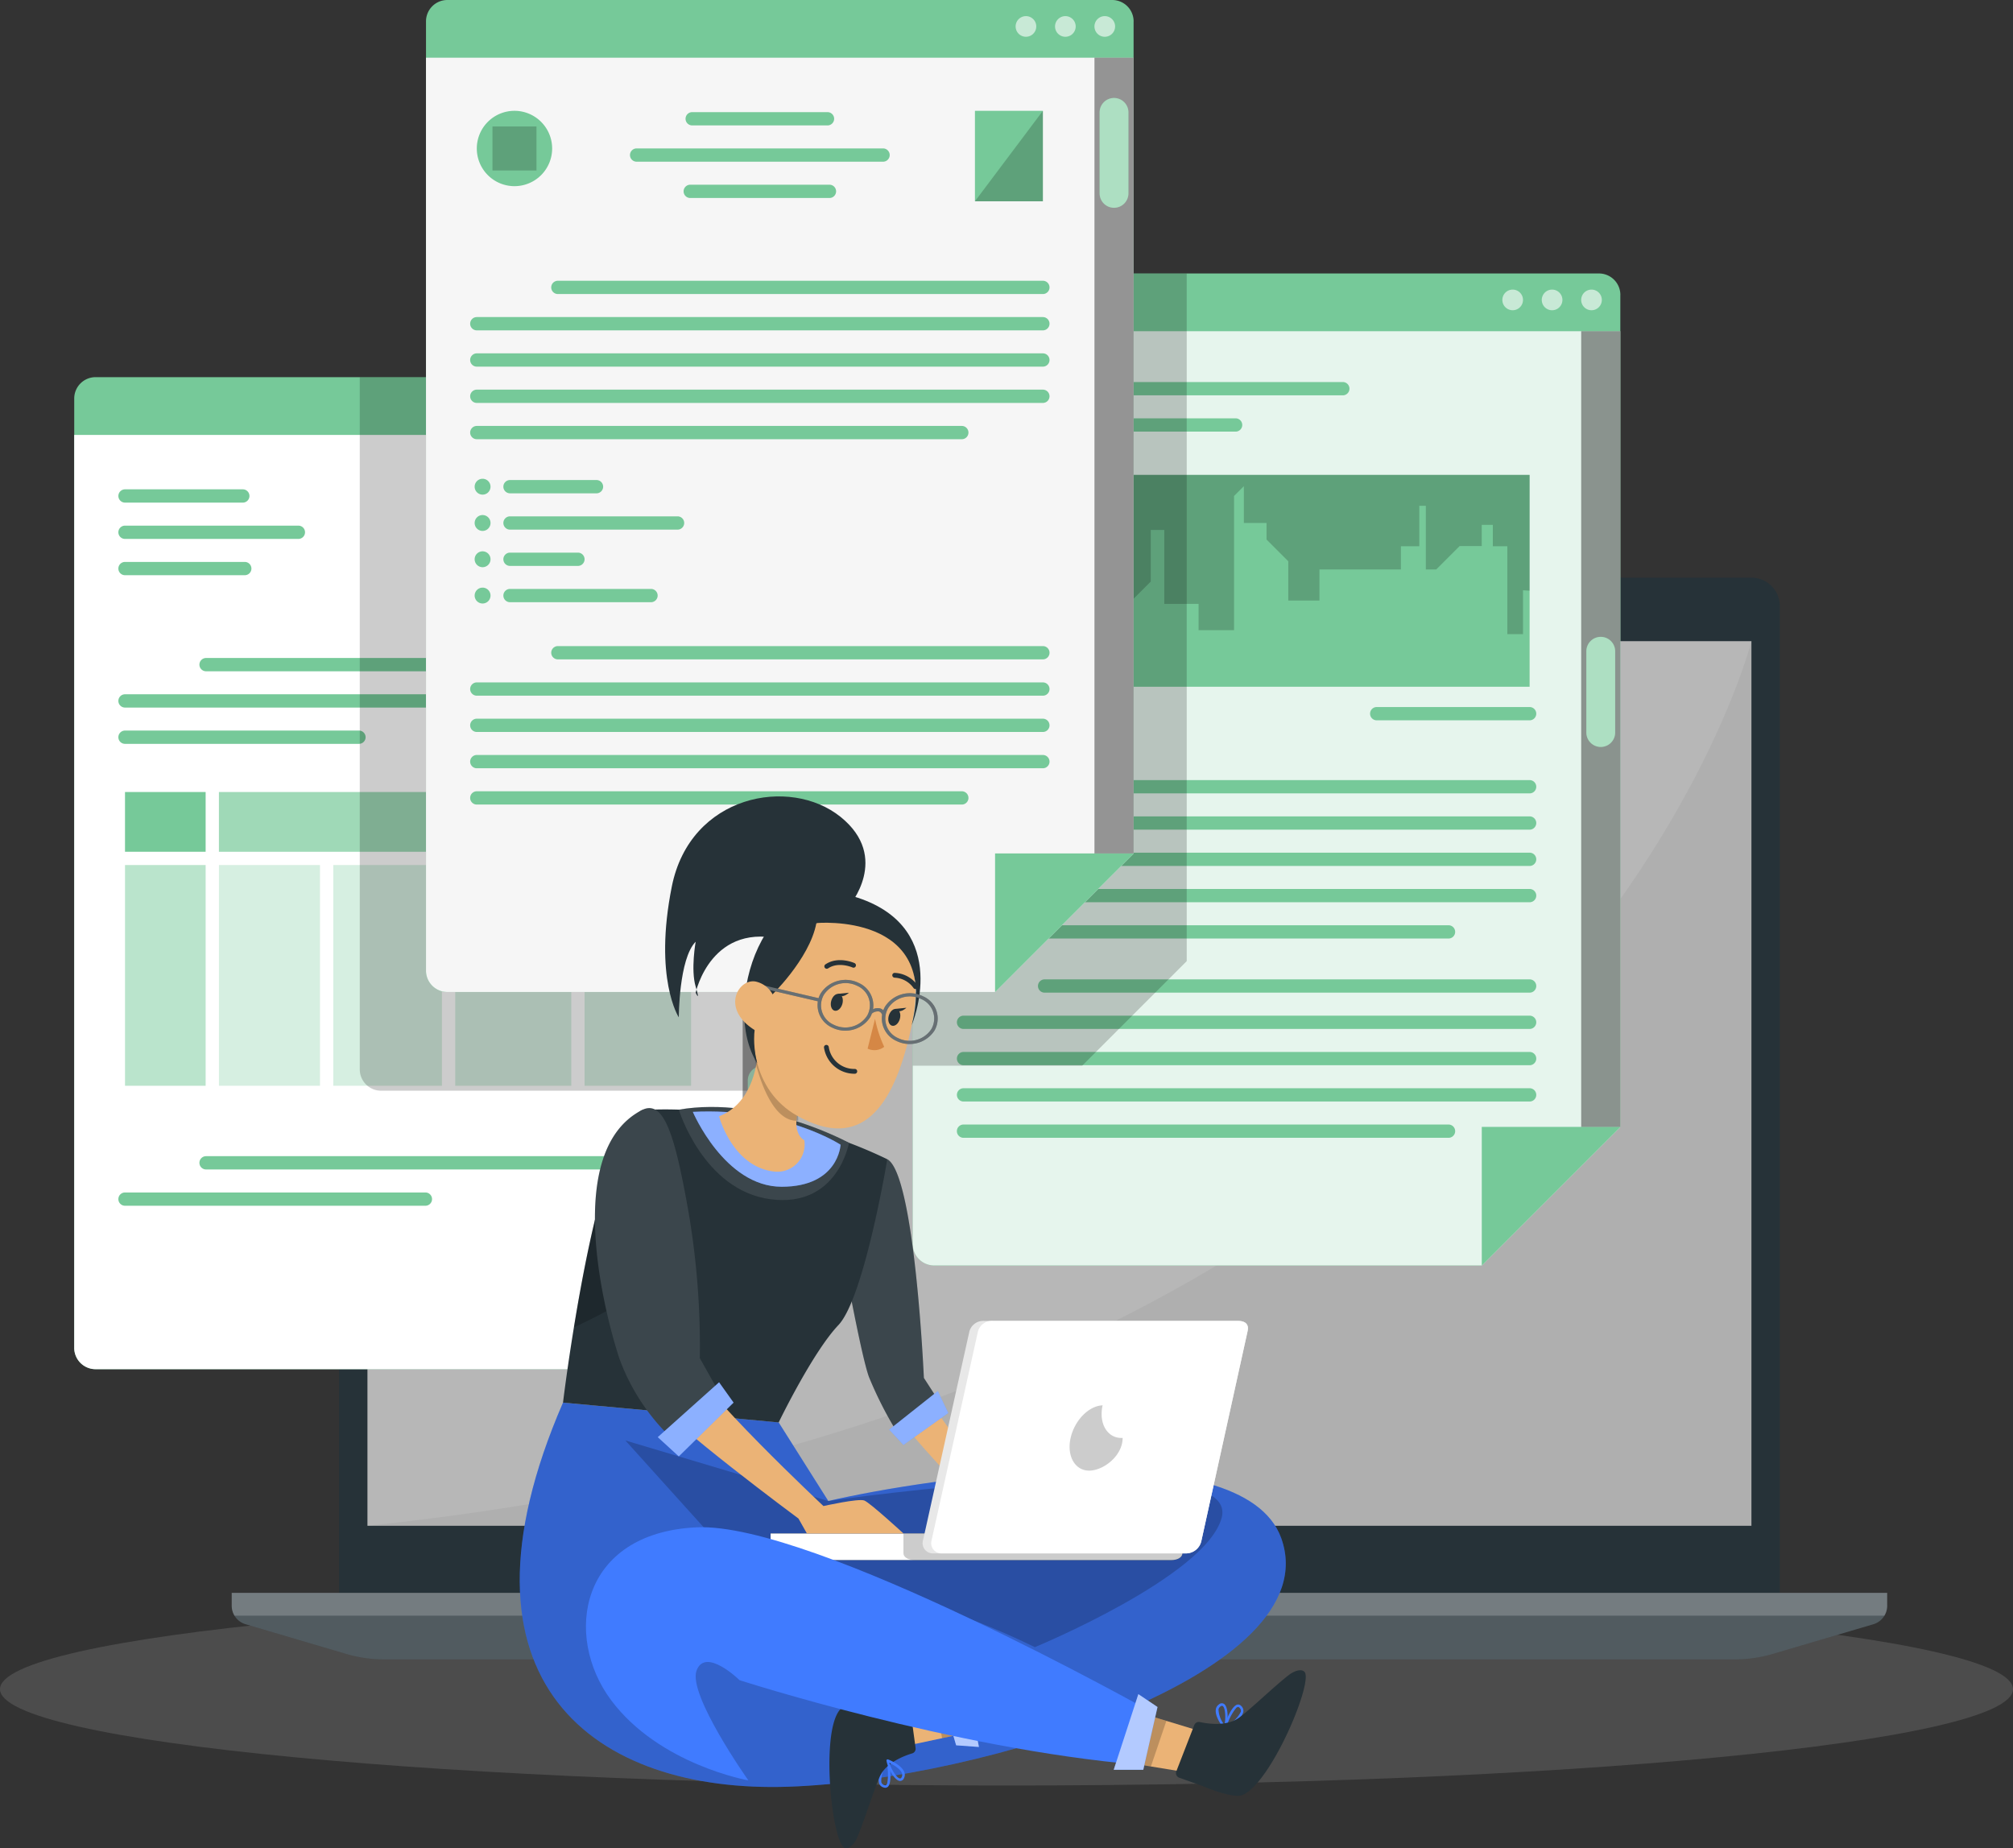 <svg id="Grupo_70100" data-name="Grupo 70100" xmlns="http://www.w3.org/2000/svg" xmlns:xlink="http://www.w3.org/1999/xlink" width="338.361" height="310.645" viewBox="0 0 338.361 310.645">
  <rect x="0" y="0" width="338.361" height="310.645" fill="#333333" stroke="none"/>
  <defs>
    <clipPath id="clip-path">
      <rect id="Rectángulo_8022" data-name="Rectángulo 8022" width="338.361" height="310.644" fill="none"/>
    </clipPath>
    <clipPath id="clip-path-4">
      <rect id="Rectángulo_7947" data-name="Rectángulo 7947" width="4.638" height="4.639" fill="none"/>
    </clipPath>
    <clipPath id="clip-path-5">
      <rect id="Rectángulo_7948" data-name="Rectángulo 7948" width="3.492" height="3.493" fill="none"/>
    </clipPath>
    <clipPath id="clip-path-6">
      <rect id="Rectángulo_7949" data-name="Rectángulo 7949" width="6.088" height="6.088" fill="none"/>
    </clipPath>
    <clipPath id="clip-path-7">
      <rect id="Rectángulo_7950" data-name="Rectángulo 7950" width="278.258" height="11.187" fill="none"/>
    </clipPath>
    <clipPath id="clip-path-8">
      <rect id="Rectángulo_7951" data-name="Rectángulo 7951" width="278.259" height="3.83" fill="none"/>
    </clipPath>
    <clipPath id="clip-path-9">
      <rect id="Rectángulo_7952" data-name="Rectángulo 7952" width="39.155" height="1.909" fill="none"/>
    </clipPath>
    <clipPath id="clip-path-10">
      <rect id="Rectángulo_7953" data-name="Rectángulo 7953" width="232.628" height="148.682" fill="none"/>
    </clipPath>
    <clipPath id="clip-path-12">
      <rect id="Rectángulo_7955" data-name="Rectángulo 7955" width="118.939" height="157.032" fill="none"/>
    </clipPath>
    <clipPath id="clip-path-13">
      <rect id="Rectángulo_7956" data-name="Rectángulo 7956" width="3.469" height="3.47" fill="none"/>
    </clipPath>
    <clipPath id="clip-path-14">
      <rect id="Rectángulo_7957" data-name="Rectángulo 7957" width="3.47" height="3.47" fill="none"/>
    </clipPath>
    <clipPath id="clip-path-16">
      <rect id="Rectángulo_7960" data-name="Rectángulo 7960" width="6.579" height="133.742" fill="none"/>
    </clipPath>
    <clipPath id="clip-path-17">
      <rect id="Rectángulo_7962" data-name="Rectángulo 7962" width="95.44" height="29.896" fill="none"/>
    </clipPath>
    <clipPath id="clip-path-18">
      <rect id="Rectángulo_7963" data-name="Rectángulo 7963" width="46.055" height="133.151" fill="none"/>
    </clipPath>
    <clipPath id="clip-path-19">
      <rect id="Rectángulo_7964" data-name="Rectángulo 7964" width="4.845" height="18.507" fill="none"/>
    </clipPath>
    <clipPath id="clip-path-21">
      <rect id="Rectángulo_7966" data-name="Rectángulo 7966" width="118.939" height="157.033" fill="none"/>
    </clipPath>
    <clipPath id="clip-path-22">
      <rect id="Rectángulo_7967" data-name="Rectángulo 7967" width="3.469" height="3.469" fill="none"/>
    </clipPath>
    <clipPath id="clip-path-25">
      <rect id="Rectángulo_7971" data-name="Rectángulo 7971" width="6.579" height="133.743" fill="none"/>
    </clipPath>
    <clipPath id="clip-path-26">
      <rect id="Rectángulo_7973" data-name="Rectángulo 7973" width="37.486" height="10.043" fill="none"/>
    </clipPath>
    <clipPath id="clip-path-27">
      <rect id="Rectángulo_7975" data-name="Rectángulo 7975" width="16.986" height="37.099" fill="none"/>
    </clipPath>
    <clipPath id="clip-path-28">
      <rect id="Rectángulo_7977" data-name="Rectángulo 7977" width="19.51" height="37.099" fill="none"/>
    </clipPath>
    <clipPath id="clip-path-29">
      <rect id="Rectángulo_7979" data-name="Rectángulo 7979" width="39.646" height="10.043" fill="none"/>
    </clipPath>
    <clipPath id="clip-path-30">
      <rect id="Rectángulo_7981" data-name="Rectángulo 7981" width="17.903" height="37.099" fill="none"/>
    </clipPath>
    <clipPath id="clip-path-31">
      <rect id="Rectángulo_7983" data-name="Rectángulo 7983" width="13.553" height="37.099" fill="none"/>
    </clipPath>
    <clipPath id="clip-path-32">
      <rect id="Rectángulo_7986" data-name="Rectángulo 7986" width="18.266" height="37.099" fill="none"/>
    </clipPath>
    <clipPath id="clip-path-33">
      <rect id="Rectángulo_7987" data-name="Rectángulo 7987" width="4.844" height="18.506" fill="none"/>
    </clipPath>
    <clipPath id="clip-path-34">
      <rect id="Rectángulo_7988" data-name="Rectángulo 7988" width="70.941" height="119.932" fill="none"/>
    </clipPath>
    <clipPath id="clip-path-36">
      <rect id="Rectángulo_7990" data-name="Rectángulo 7990" width="118.938" height="157.032" fill="none"/>
    </clipPath>
    <clipPath id="clip-path-40">
      <rect id="Rectángulo_7995" data-name="Rectángulo 7995" width="11.423" height="15.207" fill="none"/>
    </clipPath>
    <clipPath id="clip-path-41">
      <rect id="Rectángulo_7997" data-name="Rectángulo 7997" width="7.398" height="7.399" fill="none"/>
    </clipPath>
    <clipPath id="clip-path-45">
      <rect id="Rectángulo_8002" data-name="Rectángulo 8002" width="16.342" height="45.443" fill="none"/>
    </clipPath>
    <clipPath id="clip-path-46">
      <rect id="Rectángulo_8003" data-name="Rectángulo 8003" width="9.931" height="9.054" fill="none"/>
    </clipPath>
    <clipPath id="clip-path-47">
      <rect id="Rectángulo_8004" data-name="Rectángulo 8004" width="128.764" height="64.606" fill="none"/>
    </clipPath>
    <clipPath id="clip-path-48">
      <rect id="Rectángulo_8005" data-name="Rectángulo 8005" width="16.579" height="12.71" fill="none"/>
    </clipPath>
    <clipPath id="clip-path-49">
      <rect id="Rectángulo_8006" data-name="Rectángulo 8006" width="6.914" height="13.186" fill="none"/>
    </clipPath>
    <clipPath id="clip-path-50">
      <rect id="Rectángulo_8007" data-name="Rectángulo 8007" width="100.351" height="34.74" fill="none"/>
    </clipPath>
    <clipPath id="clip-path-51">
      <rect id="Rectángulo_8008" data-name="Rectángulo 8008" width="69.221" height="4.466" fill="#fff"/>
    </clipPath>
    <clipPath id="clip-path-52">
      <rect id="Rectángulo_8009" data-name="Rectángulo 8009" width="46.892" height="4.466" fill="none"/>
    </clipPath>
    <clipPath id="clip-path-53">
      <rect id="Rectángulo_8010" data-name="Rectángulo 8010" width="53.222" height="39.077" fill="#fff"/>
    </clipPath>
    <clipPath id="clip-path-54">
      <rect id="Rectángulo_8011" data-name="Rectángulo 8011" width="8.915" height="10.975" fill="none"/>
    </clipPath>
    <clipPath id="clip-path-55">
      <rect id="Rectángulo_8012" data-name="Rectángulo 8012" width="16.554" height="12.17" fill="none"/>
    </clipPath>
    <clipPath id="clip-path-56">
      <rect id="Rectángulo_8013" data-name="Rectángulo 8013" width="7.36" height="12.713" fill="none"/>
    </clipPath>
    <clipPath id="clip-path-57">
      <rect id="Rectángulo_8014" data-name="Rectángulo 8014" width="18.355" height="33.55" fill="none"/>
    </clipPath>
    <clipPath id="clip-path-58">
      <rect id="Rectángulo_8015" data-name="Rectángulo 8015" width="28.605" height="15.651" fill="none"/>
    </clipPath>
    <clipPath id="clip-path-59">
      <rect id="Rectángulo_8016" data-name="Rectángulo 8016" width="24.835" height="12.654" fill="none"/>
    </clipPath>
    <clipPath id="clip-path-60">
      <rect id="Rectángulo_8017" data-name="Rectángulo 8017" width="10.237" height="14.312" fill="none"/>
    </clipPath>
    <clipPath id="clip-path-61">
      <rect id="Rectángulo_8018" data-name="Rectángulo 8018" width="29.901" height="10.759" fill="none"/>
    </clipPath>
    <clipPath id="clip-path-62">
      <rect id="Rectángulo_8019" data-name="Rectángulo 8019" width="20.867" height="55.305" fill="none"/>
    </clipPath>
    <clipPath id="clip-path-63">
      <rect id="Rectángulo_8020" data-name="Rectángulo 8020" width="12.74" height="12.454" fill="none"/>
    </clipPath>
  </defs>
  <g id="Grupo_70099" data-name="Grupo 70099" clip-path="url(#clip-path)">
    <g id="Grupo_69920" data-name="Grupo 69920">
      <g id="Grupo_69919" data-name="Grupo 69919" clip-path="url(#clip-path)">
        <path id="Trazado_156362" data-name="Trazado 156362" d="M338.36,255.988c0,8.944-75.745,16.193-169.18,16.193S0,264.932,0,255.988s75.745-16.193,169.18-16.193,169.18,7.25,169.18,16.193" transform="translate(0 27.93)" fill="#9a9a9a" opacity="0.25"/>
      </g>
    </g>
    <g id="Grupo_69943" data-name="Grupo 69943">
      <g id="Grupo_69942" data-name="Grupo 69942" clip-path="url(#clip-path)">
        <path id="Trazado_156363" data-name="Trazado 156363" d="M293.216,259.96H51.051V91.729a4.765,4.765,0,0,1,4.765-4.765H288.451a4.765,4.765,0,0,1,4.765,4.765Z" transform="translate(5.946 10.129)" fill="#263238"/>
        <path id="Trazado_156501" data-name="Trazado 156501" d="M0,0H232.629V148.683H0Z" transform="translate(61.766 107.773)" fill="#afafaf"/>
        <g id="Grupo_69923" data-name="Grupo 69923" transform="translate(173.643 100.532)" opacity="0.2" style="isolation: isolate">
          <g id="Grupo_69922" data-name="Grupo 69922">
            <g id="Grupo_69921" data-name="Grupo 69921" clip-path="url(#clip-path-4)">
              <path id="Trazado_156364" data-name="Trazado 156364" d="M160.166,92.363a2.319,2.319,0,1,1-2.319-2.319,2.319,2.319,0,0,1,2.319,2.319" transform="translate(-155.528 -90.044)" fill="#fff"/>
            </g>
          </g>
        </g>
        <g id="Grupo_69926" data-name="Grupo 69926" transform="translate(179.025 101.105)" opacity="0.2" style="isolation: isolate">
          <g id="Grupo_69925" data-name="Grupo 69925">
            <g id="Grupo_69924" data-name="Grupo 69924" clip-path="url(#clip-path-5)">
              <path id="Trazado_156365" data-name="Trazado 156365" d="M163.841,92.3a1.746,1.746,0,1,1-1.746-1.746,1.746,1.746,0,0,1,1.746,1.746" transform="translate(-160.349 -90.557)" fill="#fff"/>
            </g>
          </g>
        </g>
        <g id="Grupo_69929" data-name="Grupo 69929" transform="translate(175.036 259.335)" opacity="0.2" style="isolation: isolate">
          <g id="Grupo_69928" data-name="Grupo 69928">
            <g id="Grupo_69927" data-name="Grupo 69927" clip-path="url(#clip-path-6)">
              <path id="Trazado_156366" data-name="Trazado 156366" d="M160.77,232.446a3.011,3.011,0,0,0-.95-.166,3.044,3.044,0,1,0,3.045,3.045c0-.057-.013-.111-.017-.166a3.027,3.027,0,0,1-2.078-2.712" transform="translate(-156.776 -232.281)" fill="#fff"/>
            </g>
          </g>
        </g>
        <path id="Trazado_156367" data-name="Trazado 156367" d="M313.146,239.8v2.188a3.24,3.24,0,0,1-2.3,3.081l-16.87,4.979a22.5,22.5,0,0,1-6.453.938H60.51a22.486,22.486,0,0,1-6.442-.938L37.2,245.069a3.233,3.233,0,0,1-2.311-3.081V239.8Z" transform="translate(4.063 27.93)" fill="#263238"/>
        <g id="Grupo_69932" data-name="Grupo 69932" transform="translate(38.951 267.73)" opacity="0.2" style="isolation: isolate">
          <g id="Grupo_69931" data-name="Grupo 69931">
            <g id="Grupo_69930" data-name="Grupo 69930" clip-path="url(#clip-path-7)">
              <path id="Trazado_156368" data-name="Trazado 156368" d="M313.146,239.8v2.188a3.24,3.24,0,0,1-2.3,3.081l-16.87,4.979a22.5,22.5,0,0,1-6.453.938H60.51a22.486,22.486,0,0,1-6.442-.938L37.2,245.069a3.233,3.233,0,0,1-2.311-3.081V239.8Z" transform="translate(-34.887 -239.799)" fill="#fff"/>
            </g>
          </g>
        </g>
        <g id="Grupo_69935" data-name="Grupo 69935" transform="translate(38.951 267.73)" opacity="0.2" style="isolation: isolate">
          <g id="Grupo_69934" data-name="Grupo 69934">
            <g id="Grupo_69933" data-name="Grupo 69933" clip-path="url(#clip-path-8)">
              <path id="Trazado_156369" data-name="Trazado 156369" d="M313.146,239.8v2.188a3.183,3.183,0,0,1-.458,1.641H35.345a3.183,3.183,0,0,1-.458-1.641V239.8Z" transform="translate(-34.887 -239.799)" fill="#fff"/>
            </g>
          </g>
        </g>
        <g id="Grupo_69938" data-name="Grupo 69938" transform="translate(158.502 267.73)" opacity="0.2" style="isolation: isolate">
          <g id="Grupo_69937" data-name="Grupo 69937">
            <g id="Grupo_69936" data-name="Grupo 69936" clip-path="url(#clip-path-9)">
              <path id="Trazado_156370" data-name="Trazado 156370" d="M181.122,239.8v.96a.948.948,0,0,1-.949.949H142.927a.951.951,0,0,1-.96-.949v-.96Z" transform="translate(-141.967 -239.799)"/>
            </g>
          </g>
        </g>
        <g id="Grupo_69941" data-name="Grupo 69941" transform="translate(61.766 107.774)" opacity="0.1" style="isolation: isolate">
          <g id="Grupo_69940" data-name="Grupo 69940">
            <g id="Grupo_69939" data-name="Grupo 69939" clip-path="url(#clip-path-10)">
              <path id="Trazado_156371" data-name="Trazado 156371" d="M287.951,96.531s-32.168,127.7-232.628,148.682V96.531Z" transform="translate(-55.322 -96.531)" fill="#fff"/>
            </g>
          </g>
        </g>
      </g>
    </g>
    <g id="Grupo_69969" data-name="Grupo 69969">
      <g id="Grupo_69968" data-name="Grupo 69968" clip-path="url(#clip-path)">
        <path id="Trazado_156372" data-name="Trazado 156372" d="M256.353,44.769v139.85l-23.29,23.29H141a3.59,3.59,0,0,1-3.584-3.6V44.769a3.59,3.59,0,0,1,3.584-3.6H252.758a3.6,3.6,0,0,1,3.6,3.6" transform="translate(16.005 4.796)" fill="#76c999"/>
        <g id="Grupo_69946" data-name="Grupo 69946" transform="translate(153.419 55.668)" opacity="0.82" style="isolation: isolate">
          <g id="Grupo_69945" data-name="Grupo 69945">
            <g id="Grupo_69944" data-name="Grupo 69944" clip-path="url(#clip-path-12)">
              <path id="Trazado_156373" data-name="Trazado 156373" d="M256.353,49.861V183.6l-23.29,23.29H141a3.59,3.59,0,0,1-3.584-3.6V49.861Z" transform="translate(-137.414 -49.861)" fill="#fff"/>
            </g>
          </g>
        </g>
        <g id="Grupo_69949" data-name="Grupo 69949" transform="translate(265.779 48.677)" opacity="0.6" style="isolation: isolate">
          <g id="Grupo_69948" data-name="Grupo 69948">
            <g id="Grupo_69947" data-name="Grupo 69947" clip-path="url(#clip-path-13)">
              <path id="Trazado_156374" data-name="Trazado 156374" d="M241.521,45.334a1.734,1.734,0,1,1-1.735-1.735,1.735,1.735,0,0,1,1.735,1.735" transform="translate(-238.052 -43.599)" fill="#fff"/>
            </g>
          </g>
        </g>
        <g id="Grupo_69952" data-name="Grupo 69952" transform="translate(259.153 48.677)" opacity="0.6" style="isolation: isolate">
          <g id="Grupo_69951" data-name="Grupo 69951">
            <g id="Grupo_69950" data-name="Grupo 69950" clip-path="url(#clip-path-14)">
              <path id="Trazado_156375" data-name="Trazado 156375" d="M235.587,45.334a1.735,1.735,0,1,1-1.735-1.735,1.735,1.735,0,0,1,1.735,1.735" transform="translate(-232.117 -43.599)" fill="#fff"/>
            </g>
          </g>
        </g>
        <g id="Grupo_69955" data-name="Grupo 69955" transform="translate(252.527 48.677)" opacity="0.6" style="isolation: isolate">
          <g id="Grupo_69954" data-name="Grupo 69954">
            <g id="Grupo_69953" data-name="Grupo 69953" clip-path="url(#clip-path-14)">
              <path id="Trazado_156376" data-name="Trazado 156376" d="M229.653,45.334a1.734,1.734,0,1,1-1.735-1.735,1.735,1.735,0,0,1,1.735,1.735" transform="translate(-226.183 -43.599)" fill="#fff"/>
            </g>
          </g>
        </g>
        <path id="Trazado_156377" data-name="Trazado 156377" d="M208.932,59.748H145.179a1.116,1.116,0,1,1,0-2.233h63.753a1.116,1.116,0,0,1,0,2.233" transform="translate(16.78 6.699)" fill="#76c999"/>
        <path id="Trazado_156378" data-name="Trazado 156378" d="M190.911,65.212H145.179a1.116,1.116,0,1,1,0-2.233h45.732a1.116,1.116,0,1,1,0,2.233" transform="translate(16.78 7.335)" fill="#76c999"/>
        <path id="Trazado_156379" data-name="Trazado 156379" d="M238.908,149.675H157.385a1.116,1.116,0,1,1,0-2.233h81.524a1.116,1.116,0,0,1,0,2.233" transform="translate(18.201 17.173)" fill="#76c999"/>
        <path id="Trazado_156380" data-name="Trazado 156380" d="M226.7,171.527H145.178a1.116,1.116,0,1,1,0-2.233H226.7a1.116,1.116,0,1,1,0,2.233" transform="translate(16.779 19.718)" fill="#76c999"/>
        <path id="Trazado_156381" data-name="Trazado 156381" d="M240.33,155.138h-95.15a1.116,1.116,0,1,1,0-2.233h95.15a1.116,1.116,0,1,1,0,2.233" transform="translate(16.78 17.809)" fill="#76c999"/>
        <path id="Trazado_156382" data-name="Trazado 156382" d="M240.33,160.6h-95.15a1.116,1.116,0,1,1,0-2.233h95.15a1.116,1.116,0,1,1,0,2.233" transform="translate(16.78 18.446)" fill="#76c999"/>
        <path id="Trazado_156383" data-name="Trazado 156383" d="M240.33,166.064h-95.15a1.116,1.116,0,1,1,0-2.233h95.15a1.116,1.116,0,1,1,0,2.233" transform="translate(16.78 19.082)" fill="#76c999"/>
        <path id="Trazado_156384" data-name="Trazado 156384" d="M246.374,169.651l-23.29,23.29v-23.29Z" transform="translate(25.984 19.76)" fill="#76c999"/>
        <g id="Grupo_69958" data-name="Grupo 69958" transform="translate(265.779 55.668)" opacity="0.4" style="isolation: isolate">
          <g id="Grupo_69957" data-name="Grupo 69957">
            <g id="Grupo_69956" data-name="Grupo 69956" clip-path="url(#clip-path-16)">
              <rect id="Rectángulo_7959" data-name="Rectángulo 7959" width="6.579" height="133.742"/>
            </g>
          </g>
        </g>
        <path id="Trazado_156385" data-name="Trazado 156385" d="M241.251,114.383h0a2.423,2.423,0,0,1-2.423-2.423V98.3a2.423,2.423,0,0,1,4.846,0V111.96a2.423,2.423,0,0,1-2.423,2.423" transform="translate(27.817 11.167)" fill="#76c999"/>
        <path id="Trazado_156386" data-name="Trazado 156386" d="M238.908,119.675H157.385a1.116,1.116,0,1,1,0-2.233h81.524a1.116,1.116,0,0,1,0,2.233" transform="translate(18.201 13.679)" fill="#76c999"/>
        <path id="Trazado_156387" data-name="Trazado 156387" d="M226.7,141.527H145.178a1.116,1.116,0,1,1,0-2.233H226.7a1.116,1.116,0,0,1,0,2.233" transform="translate(16.779 16.224)" fill="#76c999"/>
        <path id="Trazado_156388" data-name="Trazado 156388" d="M240.33,125.138h-95.15a1.116,1.116,0,1,1,0-2.233h95.15a1.116,1.116,0,1,1,0,2.233" transform="translate(16.78 14.315)" fill="#76c999"/>
        <path id="Trazado_156389" data-name="Trazado 156389" d="M240.33,130.6h-95.15a1.116,1.116,0,1,1,0-2.233h95.15a1.116,1.116,0,1,1,0,2.233" transform="translate(16.78 14.952)" fill="#76c999"/>
        <path id="Trazado_156390" data-name="Trazado 156390" d="M240.33,136.064h-95.15a1.116,1.116,0,1,1,0-2.233h95.15a1.116,1.116,0,1,1,0,2.233" transform="translate(16.78 15.588)" fill="#76c999"/>
        <rect id="Rectángulo_7961" data-name="Rectángulo 7961" width="95.44" height="35.61" transform="translate(161.67 79.821)" fill="#76c999"/>
        <g id="Grupo_69961" data-name="Grupo 69961" transform="translate(161.67 79.821)" opacity="0.2" style="isolation: isolate">
          <g id="Grupo_69960" data-name="Grupo 69960">
            <g id="Grupo_69959" data-name="Grupo 69959" clip-path="url(#clip-path-17)">
              <path id="Trazado_156391" data-name="Trazado 156391" d="M144.8,101.389H147.4V94.915h2.99V82.136h4.177V90h5.742v10.465h6.846V93.173h5.657l3.747-3.746V80.747h2.28V93.173H184.6v4.421h5.963V75.04l1.649-1.649v6.186h3.811v2.779l3.655,3.655v6.6h5.24V87.39H218.61v-3.9H221.7v-6.8h1.1v10.7h1.747l3.939-3.939h3.71v-3.56h1.867v3.6H236.5V98.257h2.634V90.888l1.112.068V71.494H144.8Z" transform="translate(-144.804 -71.494)"/>
            </g>
          </g>
        </g>
        <path id="Trazado_156392" data-name="Trazado 156392" d="M233.085,108.675h-25.7a1.116,1.116,0,1,1,0-2.233h25.7a1.116,1.116,0,1,1,0,2.233" transform="translate(24.025 12.398)" fill="#76c999"/>
        <g id="Grupo_69964" data-name="Grupo 69964" transform="translate(153.42 45.97)" opacity="0.2" style="isolation: isolate">
          <g id="Grupo_69963" data-name="Grupo 69963">
            <g id="Grupo_69962" data-name="Grupo 69962" clip-path="url(#clip-path-18)">
              <path id="Trazado_156393" data-name="Trazado 156393" d="M183.47,41.174V156.751L165.9,174.325H137.415V44.769a3.59,3.59,0,0,1,3.584-3.6Z" transform="translate(-137.415 -41.174)"/>
            </g>
          </g>
        </g>
        <g id="Grupo_69967" data-name="Grupo 69967" transform="translate(266.645 107.043)" opacity="0.4" style="isolation: isolate">
          <g id="Grupo_69966" data-name="Grupo 69966">
            <g id="Grupo_69965" data-name="Grupo 69965" clip-path="url(#clip-path-19)">
              <path id="Trazado_156394" data-name="Trazado 156394" d="M241.251,114.383h0a2.423,2.423,0,0,1-2.423-2.423V98.3a2.423,2.423,0,0,1,4.846,0V111.96a2.423,2.423,0,0,1-2.423,2.423" transform="translate(-238.828 -95.876)" fill="#fff"/>
            </g>
          </g>
        </g>
      </g>
    </g>
    <g id="Grupo_70013" data-name="Grupo 70013">
      <g id="Grupo_70012" data-name="Grupo 70012" clip-path="url(#clip-path)">
        <path id="Trazado_156395" data-name="Trazado 156395" d="M130.113,60.379v139.85l-23.29,23.29H14.759a3.59,3.59,0,0,1-3.584-3.6V60.379a3.59,3.59,0,0,1,3.584-3.6H126.518a3.6,3.6,0,0,1,3.6,3.6" transform="translate(1.302 6.614)" fill="#76c999"/>
        <g id="Grupo_69972" data-name="Grupo 69972" transform="translate(12.473 73.104)" style="isolation: isolate">
          <g id="Grupo_69971" data-name="Grupo 69971">
            <g id="Grupo_69970" data-name="Grupo 69970" clip-path="url(#clip-path-21)">
              <path id="Trazado_156396" data-name="Trazado 156396" d="M130.11,65.478V199.22l-23.29,23.29H14.756a3.59,3.59,0,0,1-3.584-3.6V65.478Z" transform="translate(-11.171 -65.478)" fill="#fff"/>
            </g>
          </g>
        </g>
        <g id="Grupo_69975" data-name="Grupo 69975" transform="translate(124.832 66.114)" opacity="0.6" style="isolation: isolate">
          <g id="Grupo_69974" data-name="Grupo 69974">
            <g id="Grupo_69973" data-name="Grupo 69973" clip-path="url(#clip-path-22)">
              <path id="Trazado_156397" data-name="Trazado 156397" d="M115.278,60.951a1.734,1.734,0,1,1-1.735-1.735,1.735,1.735,0,0,1,1.735,1.735" transform="translate(-111.809 -59.217)" fill="#fff"/>
            </g>
          </g>
        </g>
        <g id="Grupo_69978" data-name="Grupo 69978" transform="translate(118.207 66.114)" opacity="0.6" style="isolation: isolate">
          <g id="Grupo_69977" data-name="Grupo 69977">
            <g id="Grupo_69976" data-name="Grupo 69976" clip-path="url(#clip-path-22)">
              <path id="Trazado_156398" data-name="Trazado 156398" d="M109.344,60.951a1.735,1.735,0,1,1-1.735-1.735,1.735,1.735,0,0,1,1.735,1.735" transform="translate(-105.875 -59.217)" fill="#fff"/>
            </g>
          </g>
        </g>
        <g id="Grupo_69981" data-name="Grupo 69981" transform="translate(111.581 66.114)" opacity="0.6" style="isolation: isolate">
          <g id="Grupo_69980" data-name="Grupo 69980">
            <g id="Grupo_69979" data-name="Grupo 69979" clip-path="url(#clip-path-22)">
              <path id="Trazado_156399" data-name="Trazado 156399" d="M103.41,60.951a1.734,1.734,0,1,1-1.735-1.735,1.735,1.735,0,0,1,1.735,1.735" transform="translate(-99.941 -59.217)" fill="#fff"/>
            </g>
          </g>
        </g>
        <path id="Trazado_156400" data-name="Trazado 156400" d="M38.738,75.9h-19.8a1.116,1.116,0,1,1,0-2.233h19.8a1.116,1.116,0,1,1,0,2.233" transform="translate(2.076 8.581)" fill="#76c999"/>
        <path id="Trazado_156401" data-name="Trazado 156401" d="M48.079,81.366H18.936a1.116,1.116,0,1,1,0-2.233H48.079a1.116,1.116,0,1,1,0,2.233" transform="translate(2.076 9.217)" fill="#76c999"/>
        <path id="Trazado_156402" data-name="Trazado 156402" d="M39.068,86.829H18.936a1.116,1.116,0,1,1,0-2.233H39.068a1.116,1.116,0,1,1,0,2.233" transform="translate(2.076 9.853)" fill="#76c999"/>
        <path id="Trazado_156403" data-name="Trazado 156403" d="M112.665,176.292H31.14a1.116,1.116,0,0,1,0-2.233h81.525a1.116,1.116,0,0,1,0,2.233" transform="translate(3.497 20.273)" fill="#76c999"/>
        <path id="Trazado_156404" data-name="Trazado 156404" d="M69.428,181.755H18.936a1.116,1.116,0,1,1,0-2.233H69.428a1.116,1.116,0,1,1,0,2.233" transform="translate(2.076 20.91)" fill="#76c999"/>
        <path id="Trazado_156405" data-name="Trazado 156405" d="M120.131,185.268l-23.29,23.29v-23.29Z" transform="translate(11.28 21.579)" fill="#76c999"/>
        <g id="Grupo_69984" data-name="Grupo 69984" transform="translate(124.832 73.104)" opacity="0.4" style="isolation: isolate">
          <g id="Grupo_69983" data-name="Grupo 69983">
            <g id="Grupo_69982" data-name="Grupo 69982" clip-path="url(#clip-path-25)">
              <rect id="Rectángulo_7970" data-name="Rectángulo 7970" width="6.579" height="133.742" transform="translate(0)"/>
            </g>
          </g>
        </g>
        <path id="Trazado_156406" data-name="Trazado 156406" d="M115.008,179h0a2.423,2.423,0,0,1-2.423-2.423V162.916a2.423,2.423,0,0,1,4.846,0v13.661A2.423,2.423,0,0,1,115.008,179" transform="translate(13.113 18.693)" fill="#76c999"/>
        <path id="Trazado_156407" data-name="Trazado 156407" d="M105.76,75.9H90.424a1.116,1.116,0,0,1,0-2.233H105.76a1.116,1.116,0,0,1,0,2.233" transform="translate(10.402 8.581)" fill="#76c999"/>
        <path id="Trazado_156408" data-name="Trazado 156408" d="M104.988,81.366H97.058a1.116,1.116,0,0,1,0-2.233h7.929a1.116,1.116,0,0,1,0,2.233" transform="translate(11.175 9.217)" fill="#76c999"/>
        <path id="Trazado_156409" data-name="Trazado 156409" d="M112.665,101.292H31.14a1.116,1.116,0,1,1,0-2.233h81.525a1.116,1.116,0,0,1,0,2.233" transform="translate(3.497 11.538)" fill="#76c999"/>
        <path id="Trazado_156410" data-name="Trazado 156410" d="M114.087,106.755H18.936a1.116,1.116,0,1,1,0-2.233h95.15a1.116,1.116,0,1,1,0,2.233" transform="translate(2.076 12.174)" fill="#76c999"/>
        <path id="Trazado_156411" data-name="Trazado 156411" d="M58.263,112.218H18.936a1.116,1.116,0,0,1,0-2.233H58.263a1.116,1.116,0,1,1,0,2.233" transform="translate(2.076 12.81)" fill="#76c999"/>
        <g id="Grupo_69987" data-name="Grupo 69987" transform="translate(36.798 133.122)" opacity="0.7">
          <g id="Grupo_69986" data-name="Grupo 69986">
            <g id="Grupo_69985" data-name="Grupo 69985" clip-path="url(#clip-path-26)">
              <rect id="Rectángulo_7972" data-name="Rectángulo 7972" width="37.486" height="10.043" transform="translate(0)" fill="#76c999"/>
            </g>
          </g>
        </g>
        <g id="Grupo_69990" data-name="Grupo 69990" transform="translate(36.798 145.397)" opacity="0.3">
          <g id="Grupo_69989" data-name="Grupo 69989">
            <g id="Grupo_69988" data-name="Grupo 69988" clip-path="url(#clip-path-27)">
              <rect id="Rectángulo_7974" data-name="Rectángulo 7974" width="16.986" height="37.099" transform="translate(0.001)" fill="#76c999"/>
            </g>
          </g>
        </g>
        <g id="Grupo_69993" data-name="Grupo 69993" transform="translate(76.517 145.397)" opacity="0.3">
          <g id="Grupo_69992" data-name="Grupo 69992">
            <g id="Grupo_69991" data-name="Grupo 69991" clip-path="url(#clip-path-28)">
              <rect id="Rectángulo_7976" data-name="Rectángulo 7976" width="19.51" height="37.099" transform="translate(0)" fill="#76c999"/>
            </g>
          </g>
        </g>
        <g id="Grupo_69996" data-name="Grupo 69996" transform="translate(76.517 133.122)" opacity="0.7">
          <g id="Grupo_69995" data-name="Grupo 69995">
            <g id="Grupo_69994" data-name="Grupo 69994" clip-path="url(#clip-path-29)">
              <rect id="Rectángulo_7978" data-name="Rectángulo 7978" width="39.646" height="10.043" transform="translate(0 0)" fill="#76c999"/>
            </g>
          </g>
        </g>
        <g id="Grupo_69999" data-name="Grupo 69999" transform="translate(98.26 145.397)" opacity="0.3">
          <g id="Grupo_69998" data-name="Grupo 69998">
            <g id="Grupo_69997" data-name="Grupo 69997" clip-path="url(#clip-path-30)">
              <rect id="Rectángulo_7980" data-name="Rectángulo 7980" width="17.903" height="37.099" transform="translate(0)" fill="#76c999"/>
            </g>
          </g>
        </g>
        <g id="Grupo_70002" data-name="Grupo 70002" transform="translate(21.012 145.397)" opacity="0.5">
          <g id="Grupo_70001" data-name="Grupo 70001">
            <g id="Grupo_70000" data-name="Grupo 70000" clip-path="url(#clip-path-31)">
              <rect id="Rectángulo_7982" data-name="Rectángulo 7982" width="13.553" height="37.099" fill="#76c999"/>
            </g>
          </g>
        </g>
        <rect id="Rectángulo_7984" data-name="Rectángulo 7984" width="13.553" height="10.043" transform="translate(21.012 133.122)" fill="#76c999"/>
        <g id="Grupo_70005" data-name="Grupo 70005" transform="translate(56.017 145.397)" opacity="0.3">
          <g id="Grupo_70004" data-name="Grupo 70004">
            <g id="Grupo_70003" data-name="Grupo 70003" clip-path="url(#clip-path-32)">
              <rect id="Rectángulo_7985" data-name="Rectángulo 7985" width="18.267" height="37.099" transform="translate(-0.001)" fill="#76c999"/>
            </g>
          </g>
        </g>
        <g id="Grupo_70008" data-name="Grupo 70008" transform="translate(125.699 179.187)" opacity="0.4" style="isolation: isolate">
          <g id="Grupo_70007" data-name="Grupo 70007">
            <g id="Grupo_70006" data-name="Grupo 70006" clip-path="url(#clip-path-33)">
              <path id="Trazado_156412" data-name="Trazado 156412" d="M115.008,179h0a2.423,2.423,0,0,1-2.423-2.423V162.916a2.423,2.423,0,0,1,4.846,0v13.661A2.423,2.423,0,0,1,115.008,179" transform="translate(-112.586 -160.494)" fill="#fff"/>
            </g>
          </g>
        </g>
        <g id="Grupo_70011" data-name="Grupo 70011" transform="translate(60.473 63.398)" opacity="0.2" style="isolation: isolate">
          <g id="Grupo_70010" data-name="Grupo 70010">
            <g id="Grupo_70009" data-name="Grupo 70009" clip-path="url(#clip-path-34)">
              <path id="Trazado_156413" data-name="Trazado 156413" d="M125.106,60.379V176.716H57.749a3.59,3.59,0,0,1-3.584-3.6V56.784h67.346a3.6,3.6,0,0,1,3.6,3.6" transform="translate(-54.165 -56.784)"/>
            </g>
          </g>
        </g>
      </g>
    </g>
    <g id="Grupo_70039" data-name="Grupo 70039">
      <g id="Grupo_70038" data-name="Grupo 70038" clip-path="url(#clip-path)">
        <path id="Trazado_156414" data-name="Trazado 156414" d="M183.074,3.6v139.85l-23.29,23.29H67.72a3.59,3.59,0,0,1-3.584-3.6V3.6A3.59,3.59,0,0,1,67.72,0H179.479a3.6,3.6,0,0,1,3.6,3.6" transform="translate(7.47 0)" fill="#76c999"/>
        <g id="Grupo_70016" data-name="Grupo 70016" transform="translate(71.606 9.702)" style="isolation: isolate">
          <g id="Grupo_70015" data-name="Grupo 70015">
            <g id="Enmascarar_grupo_70014" data-name="Enmascarar grupo 70014" clip-path="url(#clip-path-36)">
              <path id="Trazado_156415" data-name="Trazado 156415" d="M183.074,8.69V142.432l-23.29,23.29H67.72a3.59,3.59,0,0,1-3.584-3.6V8.69Z" transform="translate(-64.136 -8.69)" fill="#f6f6f6"/>
            </g>
          </g>
        </g>
        <g id="Grupo_70019" data-name="Grupo 70019" transform="translate(183.965 2.711)" opacity="0.6" style="isolation: isolate">
          <g id="Grupo_70018" data-name="Grupo 70018">
            <g id="Grupo_70017" data-name="Grupo 70017" clip-path="url(#clip-path-14)">
              <path id="Trazado_156416" data-name="Trazado 156416" d="M168.243,4.163a1.735,1.735,0,1,1-1.735-1.735,1.735,1.735,0,0,1,1.735,1.735" transform="translate(-164.773 -2.428)" fill="#fff"/>
            </g>
          </g>
        </g>
        <g id="Grupo_70022" data-name="Grupo 70022" transform="translate(177.34 2.711)" opacity="0.6" style="isolation: isolate">
          <g id="Grupo_70021" data-name="Grupo 70021">
            <g id="Grupo_70020" data-name="Grupo 70020" clip-path="url(#clip-path-14)">
              <path id="Trazado_156417" data-name="Trazado 156417" d="M162.309,4.163a1.735,1.735,0,1,1-1.735-1.735,1.735,1.735,0,0,1,1.735,1.735" transform="translate(-158.839 -2.428)" fill="#fff"/>
            </g>
          </g>
        </g>
        <g id="Grupo_70025" data-name="Grupo 70025" transform="translate(170.714 2.711)" opacity="0.6" style="isolation: isolate">
          <g id="Grupo_70024" data-name="Grupo 70024">
            <g id="Grupo_70023" data-name="Grupo 70023" clip-path="url(#clip-path-14)">
              <path id="Trazado_156418" data-name="Trazado 156418" d="M156.375,4.163a1.734,1.734,0,1,1-1.735-1.735,1.735,1.735,0,0,1,1.735,1.735" transform="translate(-152.905 -2.428)" fill="#fff"/>
            </g>
          </g>
        </g>
        <path id="Trazado_156419" data-name="Trazado 156419" d="M127.071,19.115H104.328a1.116,1.116,0,0,1,0-2.233h22.743a1.116,1.116,0,0,1,0,2.233" transform="translate(12.022 1.966)" fill="#76c999"/>
        <path id="Trazado_156420" data-name="Trazado 156420" d="M137.386,24.577H95.962a1.116,1.116,0,1,1,0-2.233h41.423a1.116,1.116,0,0,1,0,2.233" transform="translate(11.047 2.602)" fill="#76c999"/>
        <path id="Trazado_156421" data-name="Trazado 156421" d="M127.435,30.041h-23.4a1.116,1.116,0,1,1,0-2.233h23.4a1.116,1.116,0,0,1,0,2.233" transform="translate(11.987 3.239)" fill="#76c999"/>
        <path id="Trazado_156422" data-name="Trazado 156422" d="M165.63,44.5H84.106a1.116,1.116,0,1,1,0-2.233H165.63a1.116,1.116,0,0,1,0,2.233" transform="translate(9.666 4.923)" fill="#76c999"/>
        <path id="Trazado_156423" data-name="Trazado 156423" d="M153.425,66.356H71.9a1.116,1.116,0,1,1,0-2.233h81.524a1.116,1.116,0,0,1,0,2.233" transform="translate(8.245 7.469)" fill="#76c999"/>
        <path id="Trazado_156424" data-name="Trazado 156424" d="M167.052,49.967H71.9a1.116,1.116,0,1,1,0-2.233h95.15a1.116,1.116,0,0,1,0,2.233" transform="translate(8.245 5.56)" fill="#76c999"/>
        <path id="Trazado_156425" data-name="Trazado 156425" d="M167.052,55.43H71.9a1.116,1.116,0,1,1,0-2.233h95.15a1.116,1.116,0,0,1,0,2.233" transform="translate(8.245 6.196)" fill="#76c999"/>
        <path id="Trazado_156426" data-name="Trazado 156426" d="M167.052,60.893H71.9a1.116,1.116,0,1,1,0-2.233h95.15a1.116,1.116,0,0,1,0,2.233" transform="translate(8.245 6.832)" fill="#76c999"/>
        <path id="Trazado_156427" data-name="Trazado 156427" d="M165.63,99.5H84.106a1.116,1.116,0,1,1,0-2.233H165.63a1.116,1.116,0,0,1,0,2.233" transform="translate(9.666 11.329)" fill="#76c999"/>
        <path id="Trazado_156428" data-name="Trazado 156428" d="M153.425,121.356H71.9a1.116,1.116,0,1,1,0-2.233h81.524a1.116,1.116,0,0,1,0,2.233" transform="translate(8.245 13.875)" fill="#76c999"/>
        <path id="Trazado_156429" data-name="Trazado 156429" d="M167.052,104.967H71.9a1.116,1.116,0,1,1,0-2.233h95.15a1.116,1.116,0,0,1,0,2.233" transform="translate(8.245 11.966)" fill="#76c999"/>
        <path id="Trazado_156430" data-name="Trazado 156430" d="M167.052,110.43H71.9a1.116,1.116,0,1,1,0-2.233h95.15a1.116,1.116,0,0,1,0,2.233" transform="translate(8.245 12.602)" fill="#76c999"/>
        <path id="Trazado_156431" data-name="Trazado 156431" d="M167.052,115.893H71.9a1.116,1.116,0,1,1,0-2.233h95.15a1.116,1.116,0,1,1,0,2.233" transform="translate(8.245 13.238)" fill="#76c999"/>
        <rect id="Rectángulo_7994" data-name="Rectángulo 7994" width="11.423" height="15.207" transform="translate(163.874 18.627)" fill="#76c999"/>
        <path id="Trazado_156432" data-name="Trazado 156432" d="M84.448,23.014a6.332,6.332,0,1,1-6.332-6.33,6.332,6.332,0,0,1,6.332,6.33" transform="translate(8.361 1.943)" fill="#76c999"/>
        <path id="Trazado_156433" data-name="Trazado 156433" d="M71.46,73.41a1.334,1.334,0,1,0,1.334-1.334A1.334,1.334,0,0,0,71.46,73.41" transform="translate(8.323 8.395)" fill="#76c999"/>
        <path id="Trazado_156434" data-name="Trazado 156434" d="M71.46,78.873a1.334,1.334,0,1,0,1.334-1.334,1.334,1.334,0,0,0-1.334,1.334" transform="translate(8.323 9.031)" fill="#76c999"/>
        <path id="Trazado_156435" data-name="Trazado 156435" d="M71.46,84.336A1.334,1.334,0,1,0,72.794,83a1.334,1.334,0,0,0-1.334,1.334" transform="translate(8.323 9.668)" fill="#76c999"/>
        <path id="Trazado_156436" data-name="Trazado 156436" d="M71.46,89.8a1.334,1.334,0,1,0,1.334-1.334A1.334,1.334,0,0,0,71.46,89.8" transform="translate(8.323 10.304)" fill="#76c999"/>
        <path id="Trazado_156437" data-name="Trazado 156437" d="M91.437,74.5H76.9a1.116,1.116,0,0,1,0-2.233H91.437a1.116,1.116,0,0,1,0,2.233" transform="translate(8.827 8.418)" fill="#76c999"/>
        <path id="Trazado_156438" data-name="Trazado 156438" d="M105.063,79.967H76.9a1.116,1.116,0,0,1,0-2.233h28.162a1.116,1.116,0,0,1,0,2.233" transform="translate(8.827 9.054)" fill="#76c999"/>
        <path id="Trazado_156439" data-name="Trazado 156439" d="M88.316,85.43H76.9a1.116,1.116,0,0,1,0-2.233H88.316a1.116,1.116,0,0,1,0,2.233" transform="translate(8.827 9.69)" fill="#76c999"/>
        <path id="Trazado_156440" data-name="Trazado 156440" d="M100.6,90.893H76.9a1.116,1.116,0,0,1,0-2.233h23.7a1.116,1.116,0,0,1,0,2.233" transform="translate(8.827 10.327)" fill="#76c999"/>
        <path id="Trazado_156441" data-name="Trazado 156441" d="M173.1,128.48l-23.29,23.29V128.48Z" transform="translate(17.449 14.965)" fill="#76c999"/>
        <g id="Grupo_70028" data-name="Grupo 70028" transform="translate(163.874 18.627)" opacity="0.2" style="isolation: isolate">
          <g id="Grupo_70027" data-name="Grupo 70027">
            <g id="Grupo_70026" data-name="Grupo 70026" clip-path="url(#clip-path-40)">
              <path id="Trazado_156442" data-name="Trazado 156442" d="M158.2,16.684,146.778,31.891H158.2Z" transform="translate(-146.778 -16.684)"/>
            </g>
          </g>
        </g>
        <g id="Grupo_70031" data-name="Grupo 70031" transform="translate(82.778 21.259)" opacity="0.2" style="isolation: isolate">
          <g id="Grupo_70030" data-name="Grupo 70030">
            <g id="Grupo_70029" data-name="Grupo 70029" clip-path="url(#clip-path-41)">
              <rect id="Rectángulo_7996" data-name="Rectángulo 7996" width="7.398" height="7.398" transform="translate(0.001 0.001)"/>
            </g>
          </g>
        </g>
        <g id="Grupo_70034" data-name="Grupo 70034" transform="translate(183.965 9.702)" opacity="0.4" style="isolation: isolate">
          <g id="Grupo_70033" data-name="Grupo 70033">
            <g id="Grupo_70032" data-name="Grupo 70032" clip-path="url(#clip-path-16)">
              <rect id="Rectángulo_7998" data-name="Rectángulo 7998" width="6.579" height="133.742"/>
            </g>
          </g>
        </g>
        <path id="Trazado_156443" data-name="Trazado 156443" d="M167.973,33.212h0a2.423,2.423,0,0,1-2.423-2.423V17.128a2.423,2.423,0,0,1,4.845,0V30.789a2.423,2.423,0,0,1-2.423,2.423" transform="translate(19.282 1.713)" fill="#76c999"/>
        <g id="Grupo_70037" data-name="Grupo 70037" transform="translate(184.832 16.418)" opacity="0.4" style="isolation: isolate">
          <g id="Grupo_70036" data-name="Grupo 70036">
            <g id="Grupo_70035" data-name="Grupo 70035" clip-path="url(#clip-path-19)">
              <path id="Trazado_156444" data-name="Trazado 156444" d="M167.973,33.212h0a2.423,2.423,0,0,1-2.423-2.423V17.128a2.423,2.423,0,0,1,4.845,0V30.789a2.423,2.423,0,0,1-2.423,2.423" transform="translate(-165.55 -14.705)" fill="#fff"/>
            </g>
          </g>
        </g>
      </g>
    </g>
    <g id="Grupo_70098" data-name="Grupo 70098">
      <g id="Grupo_70097" data-name="Grupo 70097" clip-path="url(#clip-path)">
        <path id="Trazado_156445" data-name="Trazado 156445" d="M136.592,184.372s2.751,24.729,3.643,27.675,13.479,18.685,13.479,18.685l-3.572,1.863S136.7,218.82,134.614,214.735s-5.317-25.408-5.317-25.408Z" transform="translate(15.06 21.475)" fill="#ebb376"/>
        <path id="Trazado_156446" data-name="Trazado 156446" d="M134.4,174.521c4.639,2.453,6.154,36.757,6.154,36.757l2.339,3.615-7.12,5.071a64.561,64.561,0,0,1-4.447-8.834c-1.416-3.827-4.775-22.672-4.775-22.672Z" transform="translate(14.74 20.327)" fill="#263238"/>
        <g id="Grupo_70042" data-name="Grupo 70042" transform="translate(141.292 194.848)" opacity="0.1" style="isolation: isolate">
          <g id="Grupo_70041" data-name="Grupo 70041">
            <g id="Grupo_70040" data-name="Grupo 70040" clip-path="url(#clip-path-45)">
              <path id="Trazado_156447" data-name="Trazado 156447" d="M134.4,174.521c4.639,2.453,6.154,36.757,6.154,36.757l2.339,3.615-7.12,5.071a64.561,64.561,0,0,1-4.447-8.834c-1.416-3.827-4.775-22.672-4.775-22.672Z" transform="translate(-126.552 -174.521)" fill="#fff"/>
            </g>
          </g>
        </g>
        <path id="Trazado_156448" data-name="Trazado 156448" d="M133.871,215.9l8.17-6.478L143.8,213.1l-7.538,5.379Z" transform="translate(15.592 24.392)" fill="#407bff"/>
        <g id="Grupo_70045" data-name="Grupo 70045" transform="translate(149.464 233.813)" opacity="0.4" style="isolation: isolate">
          <g id="Grupo_70044" data-name="Grupo 70044">
            <g id="Grupo_70043" data-name="Grupo 70043" clip-path="url(#clip-path-46)">
              <path id="Trazado_156449" data-name="Trazado 156449" d="M133.871,215.9l8.17-6.478L143.8,213.1l-7.538,5.379Z" transform="translate(-133.871 -209.421)" fill="#fff"/>
            </g>
          </g>
        </g>
        <path id="Trazado_156450" data-name="Trazado 156450" d="M121.768,214.483l8.345,13.213c16.553-3.855,69.62-11.951,76.137,6.256,8.1,22.626-50.43,40.663-82.823,41.767S65.04,258.382,85.52,211.16Z" transform="translate(9.114 24.595)" fill="#407bff"/>
        <g id="Grupo_70048" data-name="Grupo 70048" transform="translate(87.36 235.755)" opacity="0.2" style="isolation: isolate">
          <g id="Grupo_70047" data-name="Grupo 70047">
            <g id="Grupo_70046" data-name="Grupo 70046" clip-path="url(#clip-path-47)">
              <path id="Trazado_156451" data-name="Trazado 156451" d="M121.768,214.483l8.345,13.213c16.553-3.855,69.62-11.951,76.137,6.256,8.1,22.626-50.43,40.663-82.823,41.767S65.04,258.382,85.52,211.16Z" transform="translate(-78.246 -211.16)"/>
            </g>
          </g>
        </g>
        <path id="Trazado_156452" data-name="Trazado 156452" d="M184.526,260.644a.209.209,0,0,1-.238-.012.165.165,0,0,1-.057-.2c.106-.361,1.179-3.476,2.263-3.8a.678.678,0,0,1,.646.189,1.106,1.106,0,0,1,.385,1.046,2.889,2.889,0,0,1-1.015,1.463,11.807,11.807,0,0,1-1.985,1.317m.278-.6a4.641,4.641,0,0,0,2.308-2.224.706.706,0,0,0-.275-.713.232.232,0,0,0-.255-.074.727.727,0,0,0-.249.145,8.977,8.977,0,0,0-1.53,2.866" transform="translate(21.457 29.888)" fill="#407bff"/>
        <path id="Trazado_156453" data-name="Trazado 156453" d="M184.607,260.707a.177.177,0,0,1-.2-.059c-.1-.088-1.6-1.975-1.35-3.249a1.2,1.2,0,0,1,.515-.782.7.7,0,0,1,.864-.08c.783.552.688,3.077.3,4.035l-.027.1a.2.2,0,0,1-.1.039m-.85-3.7a.8.8,0,0,0-.259.454,4.364,4.364,0,0,0,1,2.595c.246-1.078.166-2.85-.292-3.168-.05-.027-.144-.1-.375.061Z" transform="translate(21.318 29.867)" fill="#407bff"/>
        <path id="Trazado_156454" data-name="Trazado 156454" d="M133.63,264.989a.212.212,0,0,1,.214-.1.166.166,0,0,1,.146.148c.083.366.652,3.612-.14,4.422a.673.673,0,0,1-.658.148,1.1,1.1,0,0,1-.842-.728,2.875,2.875,0,0,1,.18-1.772,11.805,11.805,0,0,1,1.1-2.115m.046.658a4.632,4.632,0,0,0-.942,3.064.71.71,0,0,0,.585.491.232.232,0,0,0,.259-.058.73.73,0,0,0,.148-.248,9.028,9.028,0,0,0-.05-3.249" transform="translate(15.408 30.852)" fill="#407bff"/>
        <path id="Trazado_156455" data-name="Trazado 156455" d="M154.538,250.3l-13.326,4.747-6.4,2.279,1.641,7,6.2-1.32,15.138-3.227Z" transform="translate(15.702 29.153)" fill="#ebb376"/>
        <path id="Trazado_156456" data-name="Trazado 156456" d="M139.356,264.094l-1.122-8.263a.824.824,0,0,0-.952-.7l-4.076.679s-5.548.521-6.651,1.944c-3.222,4.158-1.208,22.5.939,23.145.785.237,1.616-.842,1.957-1.587,1.086-2.361,3-8.544,3.928-10.5,1.086-2.291,4.066-3.413,5.406-3.814a.817.817,0,0,0,.572-.9" transform="translate(14.544 29.715)" fill="#263238"/>
        <path id="Trazado_156457" data-name="Trazado 156457" d="M133.525,264.927a.175.175,0,0,1,.205-.046c.131.027,2.352.955,2.754,2.189a1.2,1.2,0,0,1-.075.933.693.693,0,0,1-.716.488c-.951-.1-2.091-2.36-2.218-3.384l-.022-.1a.2.2,0,0,1,.071-.084m2.536,2.827a.8.8,0,0,0,.008-.523c-.255-.78-1.5-1.476-2.132-1.785.307,1.063,1.234,2.575,1.79,2.632.057,0,.174.018.3-.237Z" transform="translate(15.544 30.85)" fill="#407bff"/>
        <g id="Grupo_70051" data-name="Grupo 70051" transform="translate(156.914 279.449)" opacity="0.2" style="isolation: isolate">
          <g id="Grupo_70050" data-name="Grupo 70050">
            <g id="Grupo_70049" data-name="Grupo 70049" clip-path="url(#clip-path-48)">
              <path id="Trazado_156458" data-name="Trazado 156458" d="M153.87,250.3l-13.326,4.747,1.44,7.963,15.138-3.227Z" transform="translate(-140.544 -250.296)"/>
            </g>
          </g>
        </g>
        <path id="Trazado_156459" data-name="Trazado 156459" d="M144.27,264.1l3.834.276-2.567-13.186-4.348,2.4Z" transform="translate(16.445 29.257)" fill="#407bff"/>
        <g id="Grupo_70054" data-name="Grupo 70054" transform="translate(157.634 280.446)" opacity="0.6" style="isolation: isolate">
          <g id="Grupo_70053" data-name="Grupo 70053">
            <g id="Grupo_70052" data-name="Grupo 70052" clip-path="url(#clip-path-49)">
              <path id="Trazado_156460" data-name="Trazado 156460" d="M144.27,264.1l3.834.276-2.567-13.186-4.348,2.4Z" transform="translate(-141.189 -251.189)" fill="#fff"/>
            </g>
          </g>
        </g>
        <g id="Grupo_70057" data-name="Grupo 70057" transform="translate(105.119 242.117)" opacity="0.2" style="isolation: isolate">
          <g id="Grupo_70056" data-name="Grupo 70056">
            <g id="Grupo_70055" data-name="Grupo 70055" clip-path="url(#clip-path-50)">
              <path id="Trazado_156461" data-name="Trazado 156461" d="M94.153,216.859l19.961,22.133s22.069-.49,48.867,12.607c0,0,28.756-11.878,31.4-21.744,3.46-12.927-66.119-2.822-66.119-2.822Z" transform="translate(-94.153 -216.859)"/>
            </g>
          </g>
        </g>
        <path id="Trazado_156462" data-name="Trazado 156462" d="M185.235,230.859v3.28c0,.841-.991,1.186-1.822,1.186H117.868c-.842,0-1.854-.345-1.854-1.186v-3.28Z" transform="translate(13.513 26.889)" fill="#263238"/>
        <g id="Grupo_70060" data-name="Grupo 70060" transform="translate(129.527 257.748)" style="isolation: isolate">
          <g id="Grupo_70059" data-name="Grupo 70059">
            <g id="Grupo_70058" data-name="Grupo 70058" clip-path="url(#clip-path-51)">
              <path id="Trazado_156463" data-name="Trazado 156463" d="M185.235,230.859v3.28c0,.841-.991,1.186-1.822,1.186H117.868c-.842,0-1.854-.345-1.854-1.186v-3.28Z" transform="translate(-116.014 -230.859)" fill="#fff"/>
            </g>
          </g>
        </g>
        <g id="Grupo_70063" data-name="Grupo 70063" transform="translate(151.856 257.748)" opacity="0.2" style="isolation: isolate">
          <g id="Grupo_70062" data-name="Grupo 70062">
            <g id="Grupo_70061" data-name="Grupo 70061" clip-path="url(#clip-path-52)">
              <path id="Trazado_156464" data-name="Trazado 156464" d="M182.906,230.859v3.28c0,.841-.991,1.186-1.822,1.186h-43.23c-.841,0-1.84-.345-1.84-1.186v-3.28Z" transform="translate(-136.014 -230.859)"/>
            </g>
          </g>
        </g>
        <path id="Trazado_156465" data-name="Trazado 156465" d="M193.535,200.533l-7.8,35.391a2.654,2.654,0,0,1-2.534,2.012H140.575a1.718,1.718,0,0,1-1.6-2.224l7.794-35.121a2.432,2.432,0,0,1,2.532-1.732h42.625c1.143,0,1.862.518,1.61,1.674" transform="translate(16.181 23.162)" fill="#e8e8e8"/>
        <g id="Grupo_70066" data-name="Grupo 70066" transform="translate(156.543 222.02)" style="isolation: isolate">
          <g id="Grupo_70065" data-name="Grupo 70065">
            <g id="Grupo_70064" data-name="Grupo 70064" clip-path="url(#clip-path-53)">
              <path id="Trazado_156466" data-name="Trazado 156466" d="M193.384,200.533l-7.8,35.391a2.654,2.654,0,0,1-2.534,2.012H141.874a1.725,1.725,0,0,1-1.612-2.224l7.8-35.121a2.428,2.428,0,0,1,2.534-1.732h41.174c1.143,0,1.862.518,1.61,1.674" transform="translate(-140.212 -198.859)" fill="#fff"/>
            </g>
          </g>
        </g>
        <g id="Grupo_70069" data-name="Grupo 70069" transform="translate(179.785 236.21)" opacity="0.2" style="isolation: isolate">
          <g id="Grupo_70068" data-name="Grupo 70068">
            <g id="Grupo_70067" data-name="Grupo 70067" clip-path="url(#clip-path-54)">
              <path id="Trazado_156467" data-name="Trazado 156467" d="M169.944,217.04v.011c0,3.03-3.249,5.492-5.63,5.492s-3.793-2.462-3.114-5.492c.679-2.97,3.049-5.391,5.379-5.483-.679,3.029.776,5.483,3.147,5.483a1.123,1.123,0,0,0,.218-.011" transform="translate(-161.029 -211.568)"/>
            </g>
          </g>
        </g>
        <path id="Trazado_156468" data-name="Trazado 156468" d="M160.77,264.907l13.958,2.3,6.7,1.1,1.955-6.924-6.062-1.844-14.81-4.506Z" transform="translate(18.726 29.705)" fill="#ebb376"/>
        <path id="Trazado_156469" data-name="Trazado 156469" d="M180.123,260.667l-3.019,7.774a.827.827,0,0,0,.493,1.076l3.9,1.379s5.107,2.23,6.76,1.517c4.831-2.077,11.948-19.1,10.383-20.705-.574-.587-1.823-.045-2.482.44-2.093,1.542-6.759,6.027-8.521,7.289-2.061,1.479-5.211,1.019-6.577.721a.817.817,0,0,0-.934.508" transform="translate(20.621 29.288)" fill="#263238"/>
        <g id="Grupo_70072" data-name="Grupo 70072" transform="translate(179.496 284.739)" opacity="0.2" style="isolation: isolate">
          <g id="Grupo_70071" data-name="Grupo 70071">
            <g id="Grupo_70070" data-name="Grupo 70070" clip-path="url(#clip-path-55)">
              <path id="Trazado_156470" data-name="Trazado 156470" d="M160.77,264.907l13.958,2.3,2.6-7.665-14.81-4.506Z" transform="translate(-160.77 -255.034)"/>
            </g>
          </g>
        </g>
        <path id="Trazado_156471" data-name="Trazado 156471" d="M183.371,261.02s-56.911-31.993-76.548-31.083S84.353,248.16,92.454,259s23.063,13.474,23.063,13.474-10.186-14.4-8.713-18.445,7.235,1.6,7.235,1.6,35.8,11.562,67.122,14.216Z" transform="translate(10.275 26.779)" fill="#407bff"/>
        <path id="Trazado_156472" data-name="Trazado 156472" d="M175.033,257.212l-3.221-2.165-4.139,12.713h4.969Z" transform="translate(19.53 29.706)" fill="#407bff"/>
        <g id="Grupo_70075" data-name="Grupo 70075" transform="translate(187.203 284.754)" opacity="0.6" style="isolation: isolate">
          <g id="Grupo_70074" data-name="Grupo 70074">
            <g id="Grupo_70073" data-name="Grupo 70073" clip-path="url(#clip-path-56)">
              <path id="Trazado_156473" data-name="Trazado 156473" d="M175.033,257.212l-3.221-2.165-4.139,12.713h4.969Z" transform="translate(-167.673 -255.048)" fill="#fff"/>
            </g>
          </g>
        </g>
        <path id="Trazado_156474" data-name="Trazado 156474" d="M84.762,216.3l36.252,3.327s5.683-11.768,10.037-16.356,8.217-27.878,8.217-27.878a77.421,77.421,0,0,0-9.088-3.707,90.081,90.081,0,0,0-27.733-4.667h-.2c-2.7-.011-4.265.134-4.265.134a7.7,7.7,0,0,0-2.579,2.936c-3.885,6.7-6.978,22.329-8.809,33.55-1.183,7.246-1.831,12.661-1.831,12.661" transform="translate(9.873 19.454)" fill="#263238"/>
        <g id="Grupo_70078" data-name="Grupo 70078" transform="translate(96.466 189.545)" opacity="0.2" style="isolation: isolate">
          <g id="Grupo_70077" data-name="Grupo 70077">
            <g id="Grupo_70076" data-name="Grupo 70076" clip-path="url(#clip-path-57)">
              <path id="Trazado_156475" data-name="Trazado 156475" d="M86.4,203.321c7.994-3.662,18.9-9.858,18.333-16.144-.614-6.9-6.208-13.844-9.524-17.406-3.885,6.7-6.978,22.329-8.809,33.55" transform="translate(-86.402 -169.771)"/>
            </g>
          </g>
        </g>
        <path id="Trazado_156476" data-name="Trazado 156476" d="M102.195,167.1s4.132,13.591,15.429,15.063,13.176-9.483,13.176-9.483-14.548-7.982-28.6-5.58" transform="translate(11.903 19.41)" fill="#263238"/>
        <g id="Grupo_70081" data-name="Grupo 70081" transform="translate(114.098 186.056)" opacity="0.1" style="isolation: isolate">
          <g id="Grupo_70080" data-name="Grupo 70080">
            <g id="Grupo_70079" data-name="Grupo 70079" clip-path="url(#clip-path-58)">
              <path id="Trazado_156477" data-name="Trazado 156477" d="M102.195,167.1s4.132,13.591,15.429,15.063,13.176-9.483,13.176-9.483-14.548-7.982-28.6-5.58" transform="translate(-102.195 -166.646)" fill="#fff"/>
            </g>
          </g>
        </g>
        <path id="Trazado_156478" data-name="Trazado 156478" d="M104.308,167.395s5.332,12.588,14.927,12.588,9.908-7.067,9.908-7.067-9.6-6.294-24.835-5.521" transform="translate(12.149 19.489)" fill="#407bff"/>
        <g id="Grupo_70084" data-name="Grupo 70084" transform="translate(116.457 186.818)" opacity="0.4" style="isolation: isolate">
          <g id="Grupo_70083" data-name="Grupo 70083">
            <g id="Grupo_70082" data-name="Grupo 70082" clip-path="url(#clip-path-59)">
              <path id="Trazado_156479" data-name="Trazado 156479" d="M104.308,167.395s5.332,12.588,14.927,12.588,9.908-7.067,9.908-7.067-9.6-6.294-24.835-5.521" transform="translate(-104.308 -167.329)" fill="#fff"/>
            </g>
          </g>
        </g>
        <path id="Trazado_156480" data-name="Trazado 156480" d="M121.241,170.711c.066,2.262,1.343,2.8,1.343,2.8a4.584,4.584,0,0,1-4.962,5.284c-7.115-.729-9.363-9.291-9.363-9.291,5.177-2.055,6.338-7.763,6.557-11.155a18.286,18.286,0,0,0,0-2.664l9.67,6.091a33.912,33.912,0,0,0-2.16,4.234,12.015,12.015,0,0,0-1.085,4.7" transform="translate(12.609 18.133)" fill="#ebb376"/>
        <g id="Grupo_70087" data-name="Grupo 70087" transform="translate(126.267 174.066)" opacity="0.2" style="isolation: isolate">
          <g id="Grupo_70086" data-name="Grupo 70086">
            <g id="Grupo_70085" data-name="Grupo 70085" clip-path="url(#clip-path-60)">
              <path id="Trazado_156481" data-name="Trazado 156481" d="M123.331,160.987a34.11,34.11,0,0,0-1.72,4.43,12.03,12.03,0,0,0-.6,4.791c-5.436.427-7.6-11.582-7.6-11.582l-.046-.069a18.208,18.208,0,0,0-.27-2.649Z" transform="translate(-113.094 -155.907)"/>
            </g>
          </g>
        </g>
        <path id="Trazado_156482" data-name="Trazado 156482" d="M131.029,138.358s7.094-8.171-1.4-15.018-25.277-3.754-28.368,11.705,1.175,21.991,1.175,21.991,0-9.845,2.835-12.716c0,0-.85,4.712,0,7.545s0,1.029,0,1.029,2.616-12.329,15.2-8.8,10.554-5.742,10.554-5.742" transform="translate(11.663 13.965)" fill="#263238"/>
        <path id="Trazado_156483" data-name="Trazado 156483" d="M131.179,138.873c9.353,2.853,10.835,8.777,8.581,18.624-2.817,12.3-8.1,20.047-19.006,13.909-14.816-8.337-5.107-37.27,10.425-32.533" transform="translate(13.209 16.114)" fill="#ebb376"/>
        <path id="Trazado_156484" data-name="Trazado 156484" d="M131.869,153.38a20.631,20.631,0,0,0,1.539,4.708,2.688,2.688,0,0,1-2.788.307Z" transform="translate(15.214 17.865)" fill="#d58745"/>
        <path id="Trazado_156485" data-name="Trazado 156485" d="M127.024,151.308c-.217.774-.809,1.284-1.325,1.14s-.759-.889-.543-1.662.809-1.284,1.325-1.14.759.889.543,1.662" transform="translate(14.568 17.427)" fill="#263238"/>
        <path id="Trazado_156486" data-name="Trazado 156486" d="M126.133,149.643l1.867-.19s-1.234,1.182-1.867.19" transform="translate(14.691 17.407)" fill="#263238"/>
        <path id="Trazado_156487" data-name="Trazado 156487" d="M135.679,153.572c-.217.774-.809,1.284-1.325,1.14s-.759-.889-.543-1.662.809-1.284,1.325-1.14.759.889.543,1.662" transform="translate(15.576 17.691)" fill="#263238"/>
        <path id="Trazado_156488" data-name="Trazado 156488" d="M134.788,151.907l1.868-.19s-1.234,1.182-1.868.19" transform="translate(15.699 17.671)" fill="#263238"/>
        <path id="Trazado_156489" data-name="Trazado 156489" d="M124.524,145.993a.4.4,0,0,1-.227-.74c2.126-1.428,4.77-.26,4.88-.21a.4.4,0,0,1-.333.738c-.022-.01-2.349-1.033-4.1.143a.4.4,0,0,1-.226.069" transform="translate(14.457 16.836)" fill="#263238"/>
        <path id="Trazado_156490" data-name="Trazado 156490" d="M138.233,149.178a.405.405,0,0,1-.313-.147,4.105,4.105,0,0,0-3.16-1.758.419.419,0,0,1-.424-.384.4.4,0,0,1,.38-.424,4.91,4.91,0,0,1,3.83,2.052.4.4,0,0,1-.313.662" transform="translate(15.647 17.059)" fill="#263238"/>
        <path id="Trazado_156491" data-name="Trazado 156491" d="M116.312,151.971s6.717-6.351,7.862-12.484c0,0,20.842-1.919,16.02,17.171,0,0,6.905-16.152-9.059-21.427-15.938-5.266-23.067,18.267-16.9,27.806,0,0-2.093-7.085,2.078-11.065" transform="translate(13.049 15.662)" fill="#263238"/>
        <path id="Trazado_156492" data-name="Trazado 156492" d="M129.229,162.156h-.01a5.182,5.182,0,0,1-5.163-4.393.4.4,0,0,1,.349-.451.409.409,0,0,1,.453.351,4.319,4.319,0,0,0,4.38,3.684.4.4,0,0,1-.01.809" transform="translate(14.449 18.322)" fill="#263238"/>
        <path id="Trazado_156493" data-name="Trazado 156493" d="M114.418,148.578a.26.26,0,0,0,.146.3.263.263,0,0,0,.067.022l9.516,2.216a4.139,4.139,0,0,0,2.4,4.42,4.989,4.989,0,0,0,6.39-1.734,3.993,3.993,0,0,0,.287-.626,1.58,1.58,0,0,1,1.229-.348.865.865,0,0,1,.489.563,4.147,4.147,0,0,0,2.412,4.388,4.993,4.993,0,0,0,6.39-1.735,4.064,4.064,0,0,0-1.919-5.769,4.989,4.989,0,0,0-6.39,1.734,3.914,3.914,0,0,0-.289.627,1.174,1.174,0,0,0-.481-.309,1.726,1.726,0,0,0-1.243.124,4.138,4.138,0,0,0-2.4-4.417,4.991,4.991,0,0,0-6.388,1.733,3.96,3.96,0,0,0-.371.822l-9.481-2.207a.3.3,0,0,0-.362.192m21.543,3.689a4.363,4.363,0,0,1,5.583-1.515,3.551,3.551,0,0,1,1.677,5.042,4.361,4.361,0,0,1-5.583,1.515,3.55,3.55,0,0,1-1.677-5.042m-10.806-2.241a4.361,4.361,0,0,1,5.583-1.514,3.549,3.549,0,0,1,1.677,5.041,4.36,4.36,0,0,1-5.583,1.516,3.552,3.552,0,0,1-1.677-5.043" transform="translate(13.326 17.184)" fill="#263238"/>
        <g id="Grupo_70090" data-name="Grupo 70090" transform="translate(127.732 164.715)" opacity="0.3" style="isolation: isolate">
          <g id="Grupo_70089" data-name="Grupo 70089">
            <g id="Grupo_70088" data-name="Grupo 70088" clip-path="url(#clip-path-61)">
              <path id="Trazado_156494" data-name="Trazado 156494" d="M114.418,148.578a.26.26,0,0,0,.146.3.263.263,0,0,0,.067.022l9.516,2.216a4.139,4.139,0,0,0,2.4,4.42,4.989,4.989,0,0,0,6.39-1.734,3.993,3.993,0,0,0,.287-.626,1.58,1.58,0,0,1,1.229-.348.865.865,0,0,1,.489.563,4.147,4.147,0,0,0,2.412,4.388,4.993,4.993,0,0,0,6.39-1.735,4.064,4.064,0,0,0-1.919-5.769,4.989,4.989,0,0,0-6.39,1.734,3.914,3.914,0,0,0-.289.627,1.174,1.174,0,0,0-.481-.309,1.726,1.726,0,0,0-1.243.124,4.138,4.138,0,0,0-2.4-4.417,4.991,4.991,0,0,0-6.388,1.733,3.96,3.96,0,0,0-.371.822l-9.481-2.207a.3.3,0,0,0-.362.192m21.543,3.689a4.363,4.363,0,0,1,5.583-1.515,3.551,3.551,0,0,1,1.677,5.042,4.361,4.361,0,0,1-5.583,1.515,3.55,3.55,0,0,1-1.677-5.042m-10.806-2.241a4.361,4.361,0,0,1,5.583-1.514,3.549,3.549,0,0,1,1.677,5.041,4.36,4.36,0,0,1-5.583,1.516,3.552,3.552,0,0,1-1.677-5.043" transform="translate(-114.407 -147.531)" fill="#fff"/>
            </g>
          </g>
        </g>
        <path id="Trazado_156495" data-name="Trazado 156495" d="M117.394,152.866a4.29,4.29,0,0,0-3.273-5.094c-2.994-.568-6.19,4.96.583,8.59.971.519,1.863-.313,2.691-3.5" transform="translate(12.892 17.207)" fill="#ebb376"/>
        <path id="Trazado_156496" data-name="Trazado 156496" d="M101.419,178.08s1.188,23.864,3.2,29.209,23.1,25.108,23.1,25.108,5.887-1.314,6.864-.932,6.584,5.541,6.584,5.541H124.935L123.52,234.5S101.7,218.336,99.3,214.483c-1.774-2.85-7.475-31.836-7.475-31.836Z" transform="translate(10.695 20.742)" fill="#ebb376"/>
        <path id="Trazado_156497" data-name="Trazado 156497" d="M97.421,167.178c3.784-1.972,5.629,4.362,7.889,17.17a134.309,134.309,0,0,1,1.891,24.507l3.236,5.749-8.167,7.525a35.122,35.122,0,0,1-8.612-13.274c-2.525-7.711-9.478-34.776,3.764-41.677" transform="translate(10.432 19.431)" fill="#263238"/>
        <g id="Grupo_70093" data-name="Grupo 70093" transform="translate(100.002 186.254)" opacity="0.1" style="isolation: isolate">
          <g id="Grupo_70092" data-name="Grupo 70092">
            <g id="Grupo_70091" data-name="Grupo 70091" clip-path="url(#clip-path-62)">
              <path id="Trazado_156498" data-name="Trazado 156498" d="M97.421,167.178c3.784-1.972,5.629,4.362,7.889,17.17a134.309,134.309,0,0,1,1.891,24.507l3.236,5.749-8.167,7.525a35.122,35.122,0,0,1-8.612-13.274c-2.525-7.711-9.478-34.776,3.764-41.677" transform="translate(-89.57 -166.823)" fill="#fff"/>
            </g>
          </g>
        </g>
        <path id="Trazado_156499" data-name="Trazado 156499" d="M99.029,217.32l10.306-9.218,2.434,3.414-9.205,9.04Z" transform="translate(11.534 24.238)" fill="#407bff"/>
        <g id="Grupo_70096" data-name="Grupo 70096" transform="translate(110.563 232.341)" opacity="0.4" style="isolation: isolate">
          <g id="Grupo_70095" data-name="Grupo 70095">
            <g id="Grupo_70094" data-name="Grupo 70094" clip-path="url(#clip-path-63)">
              <path id="Trazado_156500" data-name="Trazado 156500" d="M99.029,217.32l10.306-9.218,2.434,3.414-9.205,9.04Z" transform="translate(-99.029 -208.102)" fill="#fff"/>
            </g>
          </g>
        </g>
      </g>
    </g>
  </g>
</svg>
